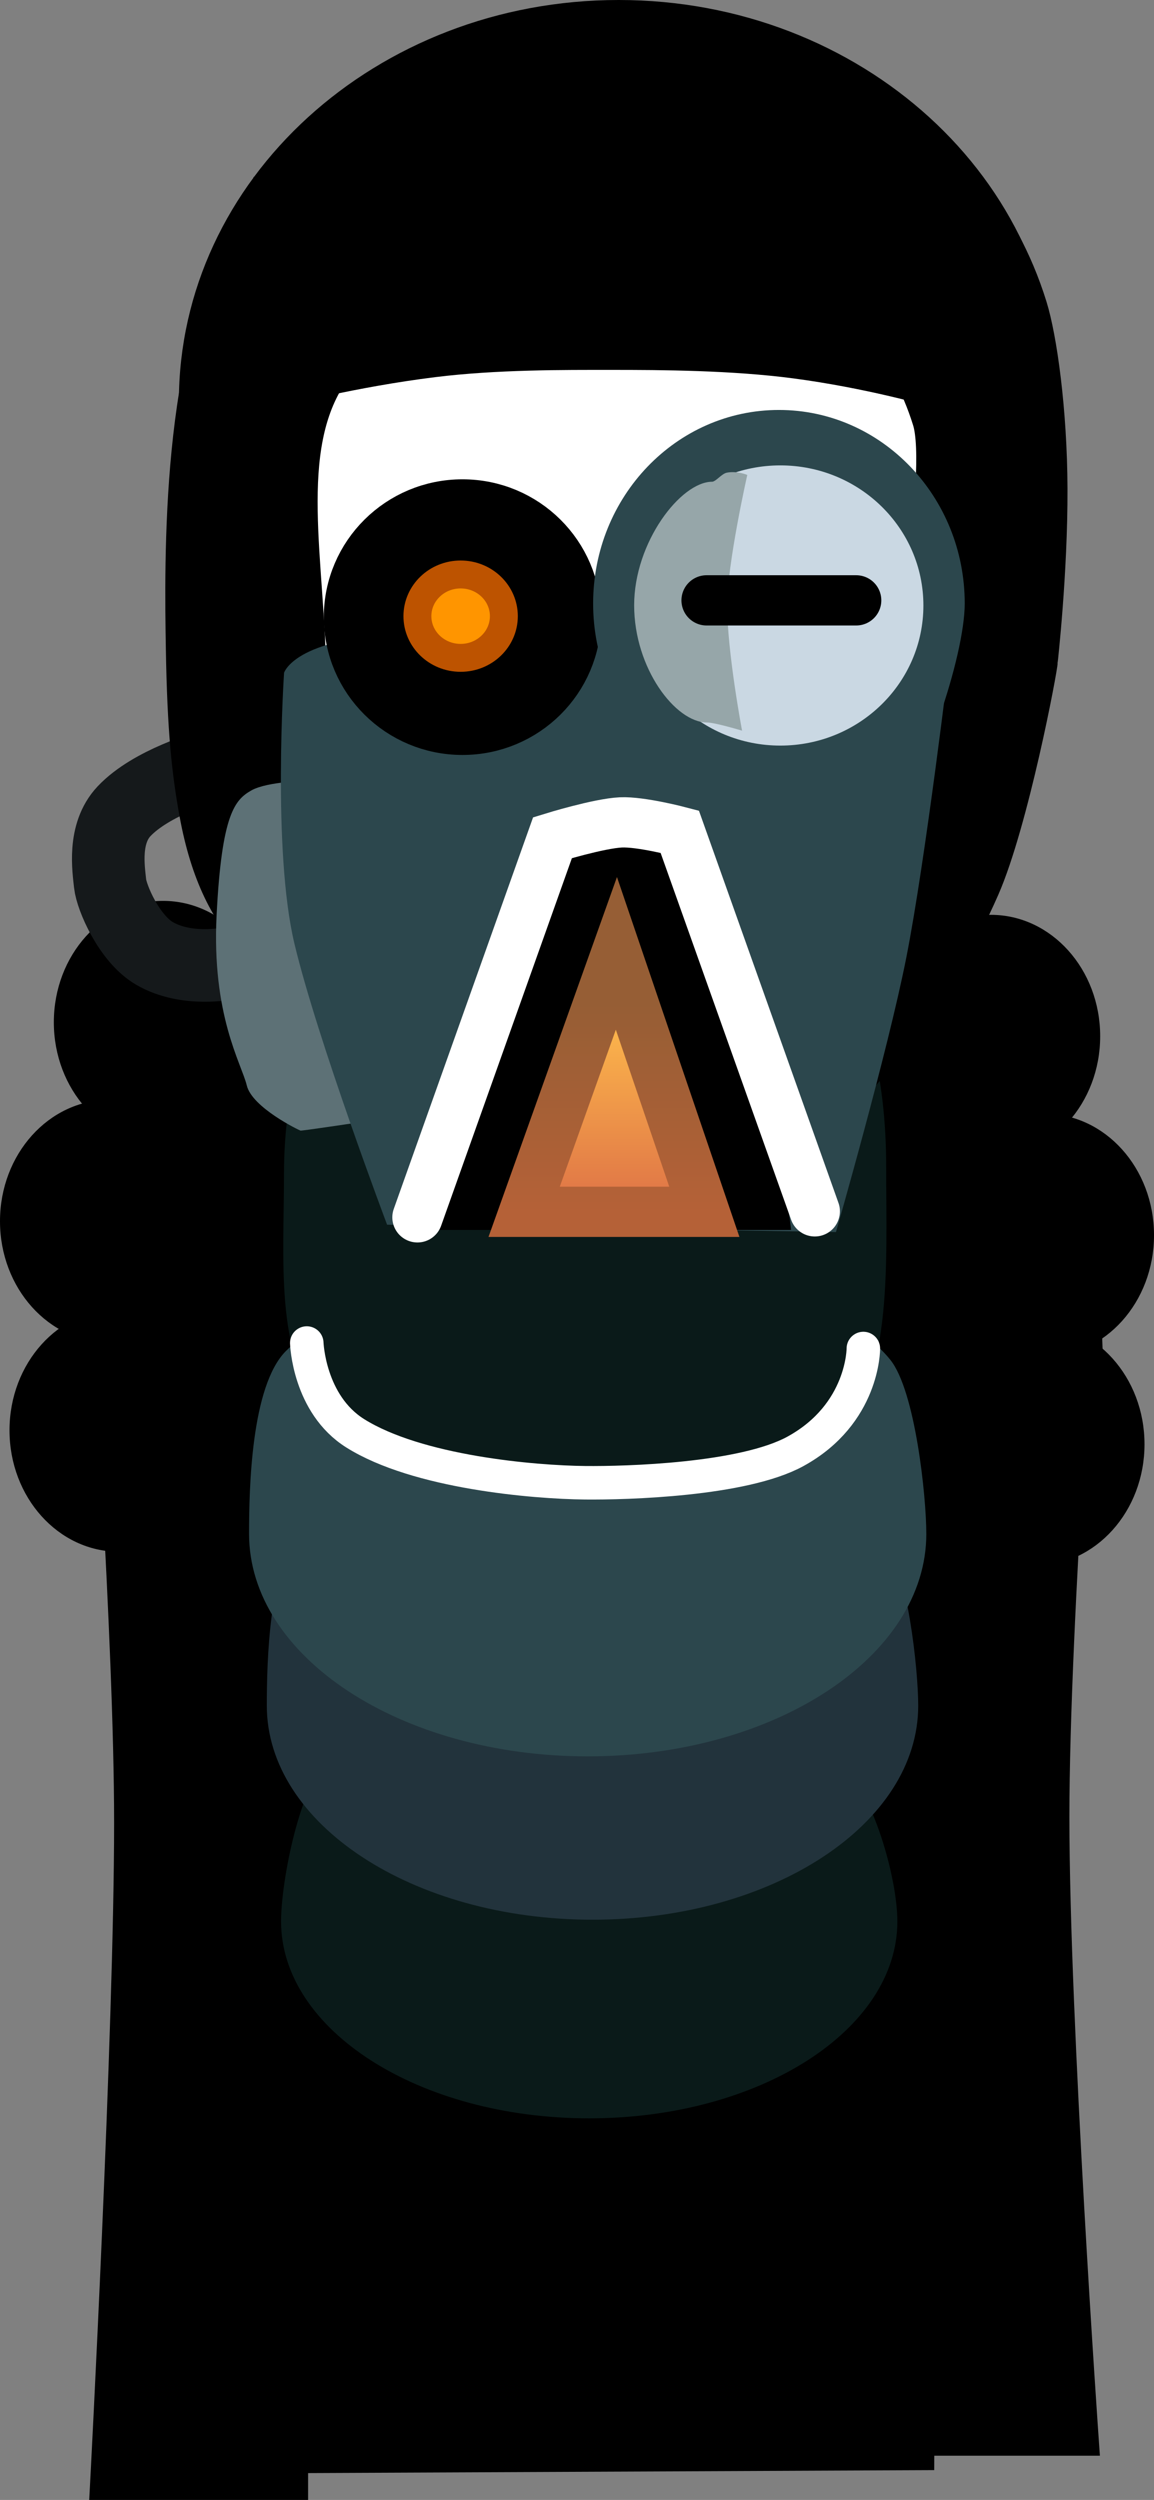 <svg version="1.1" xmlns="http://www.w3.org/2000/svg" xmlns:xlink="http://www.w3.org/1999/xlink" width="103.345" height="223.839" viewBox="0,0,103.345,223.839"><rect x="0" y="0" width="103.345" height="223.839" fill="#808080" stroke="none"/><defs><linearGradient x1="243.335" y1="164.859" x2="243.335" y2="183.501" gradientUnits="userSpaceOnUse" id="color-1"><stop offset="0" stop-color="#ffbd4c"/><stop offset="1" stop-color="#de7146"/></linearGradient><linearGradient x1="243.335" y1="164.859" x2="243.335" y2="183.501" gradientUnits="userSpaceOnUse" id="color-2"><stop offset="0" stop-color="#965e35"/><stop offset="1" stop-color="#b56137"/></linearGradient></defs><g transform="translate(-188.327,-74.997)"><g data-paper-data="{&quot;isPaintingLayer&quot;:true}" fill-rule="nonzero" stroke-linejoin="miter" stroke-miterlimit="10" stroke-dasharray="" stroke-dashoffset="0" style="mix-blend-mode: normal"><g><path d="M266.532,293.627v-107.717h18.954c0,0 -2.641,34.273 -2.641,51.772c0,18.365 2.641,55.945 2.641,55.945z" fill="#000000" stroke="#000000" stroke-width="2.5" stroke-linecap="butt"/><path d="M197.635,297.586c0,0 2.161,-40.684 2.161,-59.393c0,-16.49 -2.161,-47.046 -2.161,-47.046h17.033v106.439z" fill="#000000" stroke="#000000" stroke-width="2.5" stroke-linecap="butt"/><path d="M211.238,295.204c0,0 0.03,-90.227 0.601,-115.456c0.101,-4.472 0.738,-8.037 1.781,-10.877c4.838,-13.176 18.415,-17.303 27.758,-17.163c11.654,0.175 26.076,3.324 28.108,20.371c1.961,16.45 1.262,122.842 1.262,122.842z" fill="#000000" stroke="#000000" stroke-width="2.5" stroke-linecap="butt"/><path d="M197.766,206.195c0,0 -3.388,-17.749 5.689,-33.312c9.077,-15.562 21.688,-13.628 21.688,-13.628v46.939c0,0 -4.387,-10.815 -8.829,-15.455c-1.644,-1.717 -3.615,-1.225 -5.643,1.277c-0.749,0.924 -2.395,14.264 -2.395,14.264l-10.51,-0.086z" fill="#000000" stroke="#000000" stroke-width="2.5" stroke-linecap="butt"/><path d="M274.712,205.658c0,0 -1.646,-13.34 -2.395,-14.264c-2.027,-2.502 -3.999,-2.994 -5.643,-1.277c-4.443,4.64 -8.829,15.455 -8.829,15.455v-46.939c0,0 12.612,-1.935 21.688,13.628c9.077,15.562 5.689,33.312 5.689,33.312z" data-paper-data="{&quot;index&quot;:null}" fill="#000000" stroke="#000000" stroke-width="2.5" stroke-linecap="butt"/><path d="M208.746,203.064c0,6.003 -4.38,10.87 -9.784,10.87c-5.403,0 -9.784,-4.867 -9.784,-10.87c0,-6.003 4.38,-10.87 9.784,-10.87c5.403,0 9.784,4.867 9.784,10.87z" fill="#000000" stroke="none" stroke-width="0" stroke-linecap="butt"/><path d="M207.895,184.344c0,6.003 -4.38,10.87 -9.784,10.87c-5.403,0 -9.784,-4.867 -9.784,-10.87c0,-6.003 4.38,-10.87 9.784,-10.87c5.403,0 9.784,4.867 9.784,10.87z" fill="#000000" stroke="none" stroke-width="0" stroke-linecap="butt"/><path d="M212.716,166.53c0,6.003 -4.38,10.87 -9.784,10.87c-5.403,0 -9.784,-4.867 -9.784,-10.87c0,-6.003 4.38,-10.87 9.784,-10.87c5.403,0 9.784,4.867 9.784,10.87z" fill="#000000" stroke="none" stroke-width="0" stroke-linecap="butt"/><path d="M268.69,247.032c0,9.741 -12.355,17.637 -27.596,17.637c-15.241,0 -27.596,-7.896 -27.596,-17.637c0,-3.545 1.636,-12.213 4.452,-14.977c4.922,-4.833 13.449,-2.66 23.144,-2.66c9.308,0 17.285,-1.4 22.283,3.112c3.185,2.876 5.313,10.733 5.313,14.525z" fill="#0a1a19" stroke="none" stroke-width="0" stroke-linecap="butt"/><path d="M270.557,227.717c0,10.586 -13.059,19.167 -29.168,19.167c-16.109,0 -29.168,-8.581 -29.168,-19.167c0,-3.87 0.17,-12.723 3.172,-15.736c5.209,-5.228 15.777,-3.431 25.996,-3.431c11.192,0 21.174,-1.897 26.065,4.182c2.149,2.671 3.103,11.754 3.103,14.985z" fill="#22333c" stroke="none" stroke-width="0" stroke-linecap="butt"/><path d="M281.038,193.444c5.404,0 9.784,4.867 9.784,10.87c0,6.003 -4.38,10.87 -9.784,10.87c-5.403,0 -9.784,-4.867 -9.784,-10.87c0,-6.003 4.38,-10.87 9.784,-10.87z" data-paper-data="{&quot;index&quot;:null}" fill="#000000" stroke="none" stroke-width="0" stroke-linecap="butt"/><path d="M281.889,174.724c5.404,0 9.784,4.867 9.784,10.87c0,6.003 -4.38,10.87 -9.784,10.87c-5.403,0 -9.784,-4.866 -9.784,-10.87c0,-6.003 4.38,-10.87 9.784,-10.87z" data-paper-data="{&quot;index&quot;:null}" fill="#000000" stroke="none" stroke-width="0" stroke-linecap="butt"/><path d="M277.068,156.91c5.404,0 9.784,4.867 9.784,10.87c0,6.003 -4.38,10.87 -9.784,10.87c-5.403,0 -9.784,-4.866 -9.784,-10.87c0,-6.003 4.38,-10.87 9.784,-10.87z" data-paper-data="{&quot;index&quot;:null}" fill="#000000" stroke="none" stroke-width="0" stroke-linecap="butt"/><path d="M271.283,212.33c0,11.006 -13.577,19.928 -30.326,19.928c-16.749,0 -30.326,-8.922 -30.326,-19.928c0,-4.024 0.177,-13.228 3.297,-16.361c5.416,-5.436 16.403,-3.567 27.028,-3.567c11.636,0 22.015,-1.972 27.1,4.348c2.234,2.777 3.226,12.221 3.226,15.58z" fill="#2c474d" stroke="none" stroke-width="0" stroke-linecap="butt"/><path d="M267.687,179.402c0,9.24 0.683,19.85 -5.005,24.776c-4.132,3.579 -13.586,4.619 -21.687,4.619c-10.103,0 -19.432,-2.742 -23.946,-7.896c-4.089,-4.668 -3.291,-13.151 -3.291,-20.733c0,-15.952 8.527,-30.929 27.782,-30.929c19.254,0 26.147,14.21 26.147,30.162z" fill="#0a1a19" stroke="none" stroke-width="0" stroke-linecap="butt"/><path d="M265.644,195.741c0,0 0.035,5.853 -6.08,9.207c-4.674,2.563 -15.145,2.85 -18.833,2.813c-4.618,-0.046 -15.023,-0.937 -20.589,-4.427c-4.168,-2.613 -4.342,-8.085 -4.342,-8.085" fill="none" stroke="#ffffff" stroke-width="3" stroke-linecap="round"/></g><g><path d="M208.743,161.261c0,0 -3.713,0.783 -6.597,-0.907c-2.266,-1.328 -3.832,-5.003 -3.959,-6.243c-0.136,-1.321 -0.645,-4.46 1.244,-6.47c2.461,-2.617 7.5,-4.008 7.5,-4.008" fill="none" stroke="#15191b" stroke-width="6.5" stroke-linecap="round"/><path d="M282.361,110.941c0,19.437 -17.296,35.194 -38.632,35.194c-21.336,0 -38.632,-15.757 -38.632,-35.194c0,-19.437 17.296,-35.194 38.632,-35.194c21.336,0 38.632,15.757 38.632,35.194z" fill="#000000" stroke="#000000" stroke-width="1.5" stroke-linecap="butt"/><path d="M282.297,134.298c0,0.631 -2.617,14.495 -5.259,20.522c-4.206,9.597 -9.83,15.769 -11.645,17.766c-17.039,14.26 -2.255,-8.838 -19.163,-8.838c-18.477,0 -37.04,6.448 -41.084,-15.791c-0.666,-3.66 -1.094,-7.402 -1.217,-14.947c-0.123,-7.545 -0.473,-27.242 5.896,-36.614c7.357,-10.826 22.914,-16.779 34.808,-16.779c15.238,0 31.28,5.181 36.694,22.612c0.908,2.922 1.825,9.488 1.848,16.531c0.025,7.569 -0.879,15.536 -0.879,15.538z" fill="#000000" stroke="#000000" stroke-width="1.5" stroke-linecap="butt"/><path d="M256.31,168.357c0,5.687 -8.104,11.233 -13.339,11.233c-5.234,0 -12.637,-5.78 -12.637,-11.467c0,-0.224 -0.461,-0.797 -0.448,-1.018c0.316,-5.376 8.057,-8.109 13.085,-8.109c5.234,0 13.339,3.674 13.339,9.36z" fill="#ffffff" stroke="#000000" stroke-width="4.5" stroke-linecap="butt"/><path d="M269.853,137.904c0,1.069 -2.083,11.149 -2.98,14.701c-3.591,14.218 -9.954,23.535 -22.918,23.535c-14.167,0 -22.743,-9.571 -25.844,-26.622c-0.51,-2.806 -1.024,-6.845 -1.575,-10.531c-0.122,-0.815 -1.247,-2.281 -1.247,-2.961c0,-10.407 -2.742,-20.887 2.142,-28.073c5.641,-8.301 17.569,-12.865 26.689,-12.865c11.684,0 23.983,3.973 28.134,17.338c1.601,5.154 -2.402,25.444 -2.402,25.479z" fill="#ffffff" stroke="#000000" stroke-width="4.5" stroke-linecap="butt"/><path d="M243.859,174.663c-9.637,0 -21.065,-8.829 -21.065,-13.126c0,-1.624 1.885,-1.412 4.136,-1.897c2.509,-0.54 5.587,-1.677 9.383,-1.669c1.813,0.004 4.802,1.352 6.74,1.352c2.854,0 6.854,-0.451 9.272,0.032c3.273,0.655 5.314,1.963 7.045,3.354c1.307,1.051 2.185,0.876 2.185,2.177c0,0 -8.058,9.776 -17.695,9.776z" fill="#ffffff" stroke="#000000" stroke-width="4.5" stroke-linecap="butt"/><path d="M267.508,130.427c0,5.695 -4.652,10.312 -10.389,10.312c-5.738,0 -10.389,-4.617 -10.389,-10.312c0,-5.695 4.652,-10.312 10.389,-10.312c5.738,0 10.389,4.617 10.389,10.312z" fill="#ffffff" stroke="#000000" stroke-width="4.5" stroke-linecap="butt"/><path d="M219.811,130.368l20.181,-0.082" fill="none" stroke="#000000" stroke-width="4.5" stroke-linecap="round"/><g data-paper-data="{&quot;index&quot;:null}" fill="#000000" stroke="none" stroke-width="4.5" stroke-linecap="butt"><path d="M255.45,120.988c-2.778,-0.05 -8.183,0.674 -8.183,0.674l0.354,-3.411c0,0 5.287,-0.574 7.99,-0.564c2.846,0.01 8.677,0.626 8.677,0.626c0,0 0.597,0.9 0.753,1.327c0.248,0.679 0.592,2.352 0.592,2.352c0,0 -6.918,-0.945 -10.183,-1.003z"/><path d="M270.327,123.484c-0.834,-0.142 -1.428,-0.419 -2.12,-0.76c-0.023,0.005 -0.046,0.009 -0.07,0.013c-0.146,0.02 -0.287,0 -0.415,-0.05l-0.14,-0.053c-0.145,-0.004 -0.388,-0.039 -0.571,-0.214l-0.413,-0.155l0.091,-0.242c-0.031,-0.018 -0.063,-0.036 -0.094,-0.053c-0.76,-0.17 -1.5,-0.334 -2.334,-0.288l-0.445,-0.062c0,0 -0.809,-0.153 -0.657,-0.962c0.102,-0.542 0.498,-0.652 0.749,-0.667c-0.048,-0.046 -0.097,-0.092 -0.145,-0.139c0,0 -0.589,-0.576 -0.013,-1.165c0.576,-0.589 1.165,-0.013 1.165,-0.013c0.831,0.816 1.702,1.424 2.718,1.99l0.021,0.03l0.008,-0.012l0.475,0.319l0.309,0.003c0.767,0.373 1.296,0.734 2.138,0.851c0,0 0.814,0.128 0.686,0.942c-0.128,0.814 -0.942,0.686 -0.942,0.686z"/></g><path d="M234.561,131.584c0,2.256 -2.15,4.085 -4.801,4.085c-2.652,0 -4.801,-1.829 -4.801,-4.085c0,-0.647 -0.392,-0.86 -0.096,-1.046c0.736,-0.464 2.847,0.006 4.739,0.006c1.676,0 3.612,-0.263 4.517,-0.051c0.527,0.123 0.443,0.261 0.443,1.091z" fill="#000000" stroke="#000000" stroke-width="4.5" stroke-linecap="butt"/><path d="M244.184,152.627c0,3.053 -1.213,5.528 -2.709,5.528c-1.496,0 -2.709,-2.475 -2.709,-5.528c0,-0.686 0.134,-1.709 0.246,-2.315c0.386,-2.091 1.303,-3.213 2.463,-3.213c1.496,0 2.709,2.475 2.709,5.528z" fill="#ffffff" stroke="#000000" stroke-width="4.5" stroke-linecap="butt"/><path d="M241.842,161.626l-0.152,-15.941c0,0 1.212,-0.312 1.798,0.28c0.559,0.565 1.786,3.268 1.786,3.268l-0.868,12.614z" fill="#ffffff" stroke="none" stroke-width="4.5" stroke-linecap="butt"/><path d="M266.79,130.423l-20.016,-0.165" fill="none" stroke="#000000" stroke-width="4.5" stroke-linecap="round"/><path d="M243.476,166.581c0,0 -2.49,-2.077 -2.49,-2.264c-0.009,-2.87 -0.3,-25.365 -0.379,-27.306c-0.086,-2.119 -0.62,-6.913 -0.62,-6.913" fill="none" stroke="#000000" stroke-width="4.5" stroke-linecap="round"/><path d="M244.303,166.009c0,0 1.958,-27.087 2.015,-29.053c0.066,-2.28 0.395,-7.329 0.395,-7.329l15.654,2.602" fill="none" stroke="#000000" stroke-width="4.5" stroke-linecap="round"/><path d="M210.428,172.188c-0.48,-1.981 -3.161,-6.273 -2.701,-15.308c0.46,-9.035 1.647,-10.274 3.101,-11.105c1.454,-0.831 5.162,-0.874 5.162,-0.874l3.819,30.69c0,0 -4.456,0.667 -4.573,0.638c-0.117,-0.029 -4.328,-2.059 -4.808,-4.041z" fill="#5d7176" stroke="none" stroke-width="4.5" stroke-linecap="butt"/><path d="M261.776,131.603c0,2.256 -2.15,4.085 -4.801,4.085c-2.652,0 -4.801,-1.829 -4.801,-4.085c0,-0.647 -0.392,-0.86 -0.096,-1.046c0.736,-0.464 2.847,0.006 4.739,0.006c1.676,0 3.612,-0.263 4.517,-0.051c0.527,0.123 0.443,0.261 0.443,1.091z" fill="#000000" stroke="#000000" stroke-width="4.5" stroke-linecap="butt"/><path d="M223.08,160.635l18.37,4.095" fill="none" stroke="#000000" stroke-width="4.5" stroke-linecap="round"/><path d="M245.077,164.6l16.031,-0.442" fill="none" stroke="#000000" stroke-width="4.5" stroke-linecap="round"/><path d="M222.993,184.655c0,0 -6.232,-16.506 -8.3,-25.171c-1.992,-8.347 -0.926,-24.252 -0.926,-24.252c0,0 0.965,-3.136 10.517,-3.4c10.274,-0.284 49.12,1.752 49.12,1.752c0,0 -2.191,18.431 -3.914,27.155c-1.681,8.514 -6.3,24.574 -6.3,24.574z" fill="#2c474d" stroke="none" stroke-width="4.5" stroke-linecap="butt"/><path d="M239.908,130.254c0,5.573 -4.552,10.091 -10.166,10.091c-5.615,0 -10.166,-4.518 -10.166,-10.091c0,-5.573 4.552,-10.091 10.166,-10.091c5.615,0 10.166,4.518 10.166,10.091z" fill="#000000" stroke="#000000" stroke-width="4.5" stroke-linecap="butt"/><path d="M234.627,131.142c0,2.256 -2.15,4.085 -4.801,4.085c-2.652,0 -4.801,-1.829 -4.801,-4.085c0,-0.647 -0.392,-0.86 -0.096,-1.046c0.736,-0.464 2.847,0.006 4.739,0.006c1.676,0 3.612,-0.263 4.517,-0.051c0.527,0.123 0.443,0.261 0.443,1.091z" fill="#000000" stroke="#000000" stroke-width="4.5" stroke-linecap="butt"/><path d="M239.904,129.764l-20.016,-0.165" fill="none" stroke="#000000" stroke-width="4.5" stroke-linecap="round"/><path d="M274.722,129.036c0,4.733 -3.798,15.941 -6.75,19.069c-3.019,3.199 -5.243,-1.737 -9.889,-1.737c-9.19,0 -16.639,-7.76 -16.639,-17.332c0,-9.572 7.45,-17.332 16.639,-17.332c9.19,0 16.639,7.76 16.639,17.332z" fill="#2c474d" stroke="none" stroke-width="4.5" stroke-linecap="butt"/><path d="M271.021,129.211c0,6.928 -5.736,12.545 -12.811,12.545c-7.076,0 -12.811,-5.616 -12.811,-12.545c0,-6.928 5.736,-12.544 12.811,-12.544c7.076,0 12.811,5.616 12.811,12.544z" fill="#cad8e3" stroke="none" stroke-width="4.5" stroke-linecap="butt"/><path d="M253.449,129.19c0,4.202 1.333,11.23 1.333,11.23c0,0 -2.426,-0.733 -3.145,-0.733c-2.821,0 -6.519,-4.855 -6.519,-10.496c0,-5.641 4.169,-11.061 6.99,-11.061c0.315,0 0.853,-0.724 1.309,-0.811c0.94,-0.18 1.833,0.203 1.833,0.203c0,0 -1.801,7.958 -1.801,11.67z" fill="#96a6a9" stroke="none" stroke-width="4.5" stroke-linecap="butt"/><path d="M265.002,128.752h-13.399" fill="none" stroke="#000000" stroke-width="4.5" stroke-linecap="round"/><path d="M227.496,185.122c0,0 2.726,-8.66 5.486,-18.069c2.49,-8.488 4.603,-17.819 11.903,-17.819c5.291,0 7.701,13.686 9.808,19.253c4.021,10.626 4.475,16.635 4.475,16.635z" fill="#000000" stroke="none" stroke-width="4.5" stroke-linecap="butt"/><path d="M213.281,109.141v-16.042h58.603v16.042c0,0 -5.557,-1.614 -12.216,-2.494c-5.643,-0.746 -12.077,-0.78 -16.594,-0.78c-4.212,0 -10.397,-0.035 -16.041,0.665c-7.332,0.909 -13.752,2.609 -13.752,2.609z" fill="#000000" stroke="#000000" stroke-width="4.5" stroke-linecap="butt"/><path d="M233.45,130.167c0,2.062 -1.733,3.733 -3.871,3.733c-2.138,0 -3.871,-1.671 -3.871,-3.733c0,-2.062 1.733,-3.733 3.871,-3.733c2.138,0 3.871,1.671 3.871,3.733z" fill="#ff9500" stroke="#bd5300" stroke-width="2.5" stroke-linecap="butt"/><path d="M235.266,183.501l8.262,-23.142l7.875,23.142z" fill="url(#color-1)" stroke="url(#color-2)" stroke-width="4.5" stroke-linecap="butt"/><path d="M225.711,183.996l12.095,-33.993c0,0 4.134,-1.276 6.122,-1.37c1.789,-0.084 5.272,0.833 5.272,0.833l12.095,33.993" fill="none" stroke="#ffffff" stroke-width="4.5" stroke-linecap="round"/></g></g></g></svg>